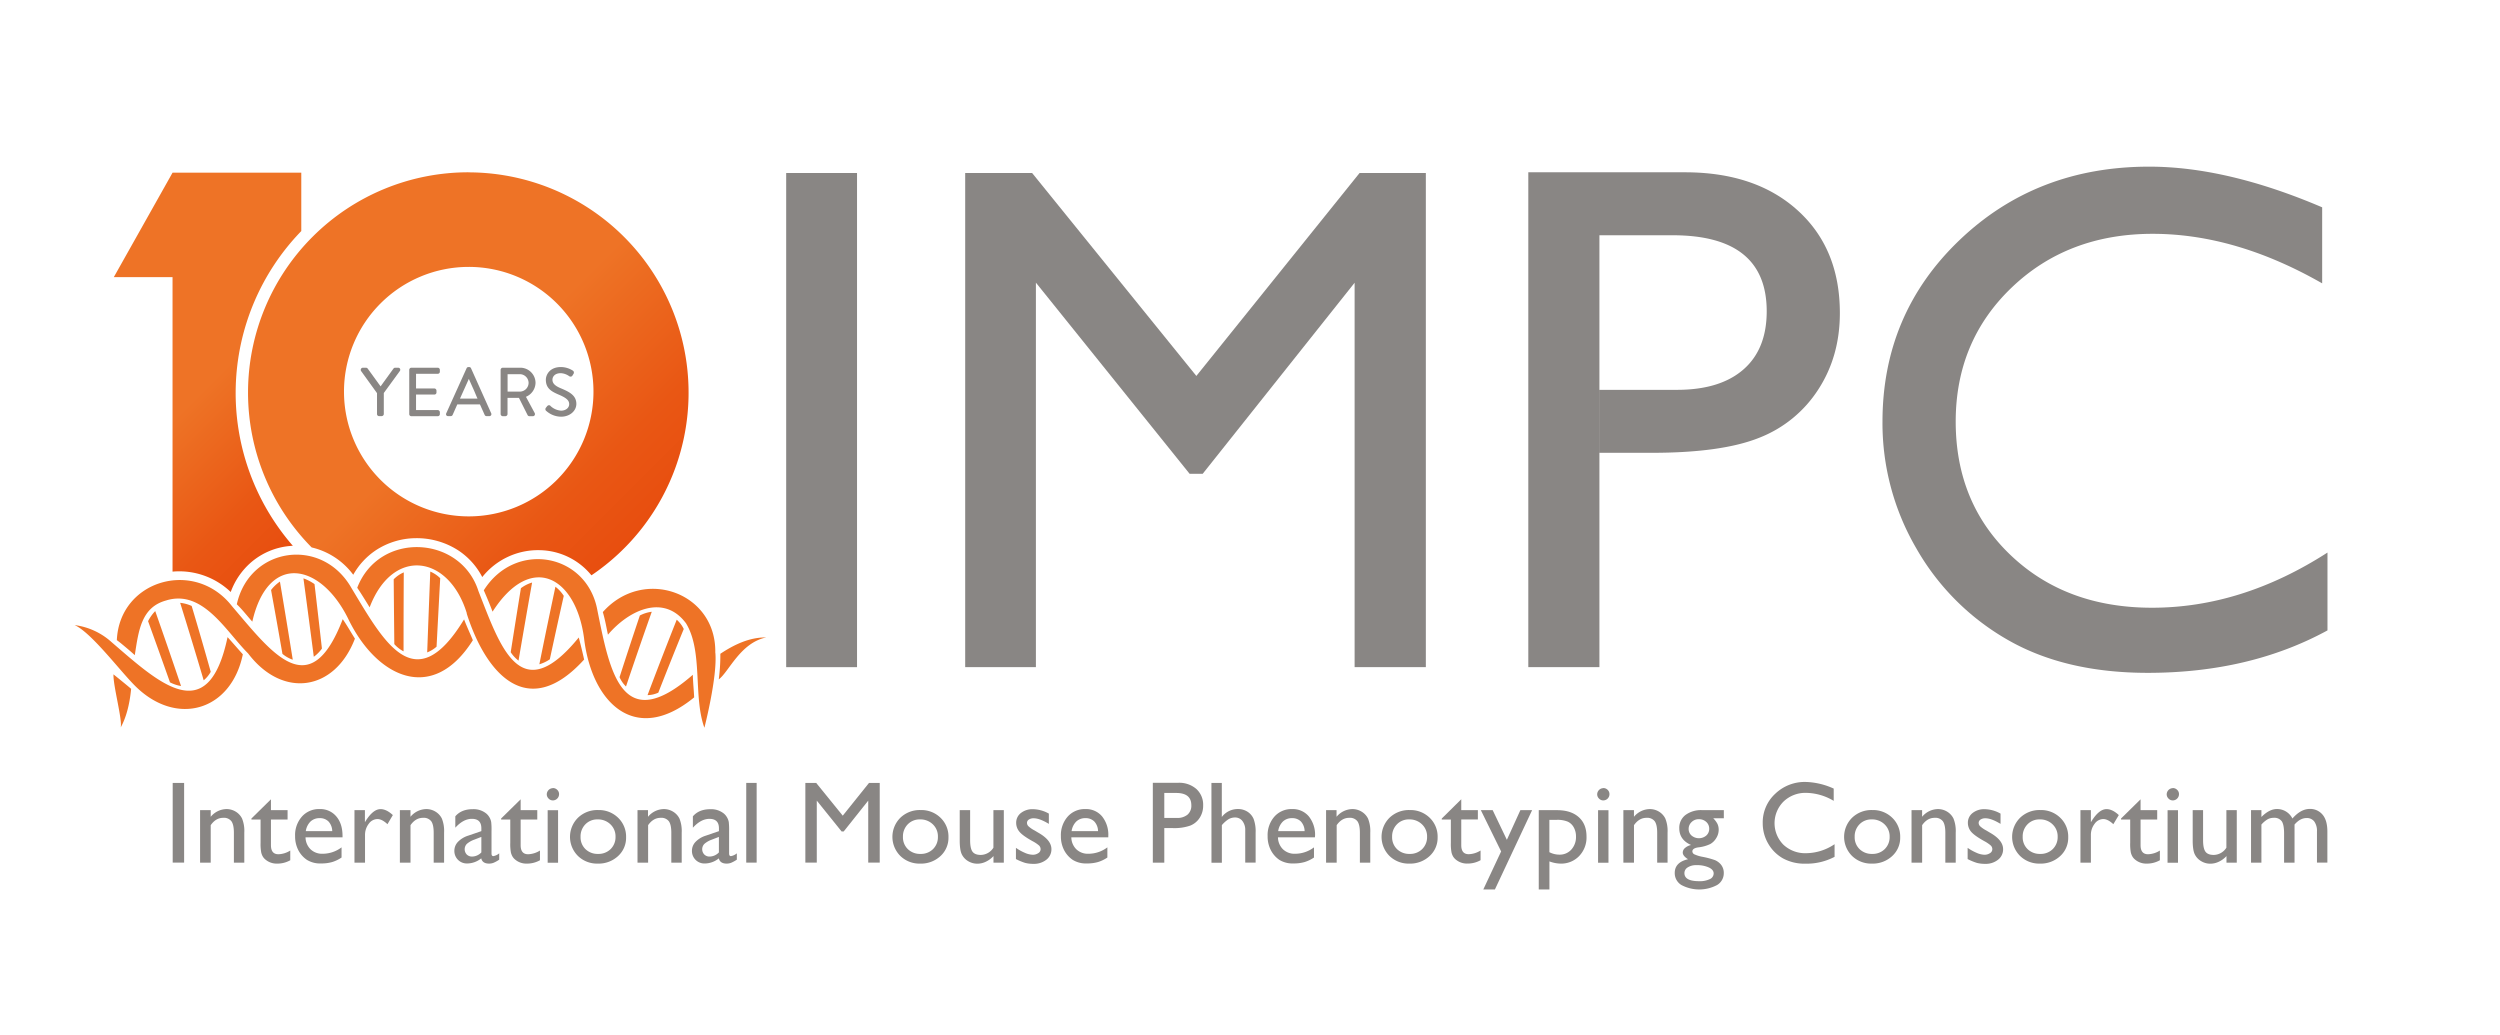 <svg id="LOGO" xmlns="http://www.w3.org/2000/svg" xmlns:xlink="http://www.w3.org/1999/xlink" viewBox="0 0 1129.16 467.68"><defs><style>.cls-1{fill:url(#IMPC_Orange_Gradient);}.cls-2{fill:url(#IMPC_Orange_Gradient-2);}.cls-3{fill:#ee7326;}.cls-4{fill:#898684;}</style><linearGradient id="IMPC_Orange_Gradient" x1="141.17" y1="106.96" x2="281.87" y2="247.66" gradientUnits="userSpaceOnUse"><stop offset="0.5" stop-color="#ee7326"/><stop offset="0.55" stop-color="#ed6f23"/><stop offset="0.83" stop-color="#e95714"/><stop offset="1" stop-color="#e84e0f"/></linearGradient><linearGradient id="IMPC_Orange_Gradient-2" x1="47.43" y1="108.49" x2="158.86" y2="219.93" xlink:href="#IMPC_Orange_Gradient"/></defs><path class="cls-1" d="M211.52,77.82a99.49,99.49,0,0,0-70.75,169.44,32.56,32.56,0,0,1,18.78,12.34,32.13,32.13,0,0,1,10.19-11.06,33.34,33.34,0,0,1,17.67-5.46,34.59,34.59,0,0,1,19.65,5.56,32.07,32.07,0,0,1,10.76,12A32.18,32.18,0,0,1,244,248.5a30.76,30.76,0,0,1,23.13,11.35,99.5,99.5,0,0,0-55.57-182Zm.2,155.41a56.34,56.34,0,1,1,56.33-56.34A56.33,56.33,0,0,1,211.72,233.23Z"/><path class="cls-2" d="M136.08,104.36a105.09,105.09,0,0,0-3.81,142.16c-.33,0-.66,0-1,.06A31,31,0,0,0,113.4,254a32.29,32.29,0,0,0-9.19,13.39,33.63,33.63,0,0,0-26.28-9.21v-133H51.4L77.93,78h58.15Z"/><path class="cls-3" d="M51.25,304.58c-.17,5.22,4.11,20.52,3.26,24h0c2.35-4.25,4-10,4.72-17.46C56.59,308.88,53.9,306.72,51.25,304.58ZM154.8,279.66c-14.87,38.84-32,15.19-50-5.85C87.92,252.14,54,262,52.77,289.11l1.65,1.27c2.16,1.8,4.46,3.69,6.46,5.53,1.71-11,2.89-21.78,14.39-24.76l-.07,0c16.53-4.95,26.86,14,36.88,24,15.51,20.46,39.09,17.12,48.23-6.7C158.47,285.56,156.75,282.47,154.8,279.66Zm109,18.09c-.72-3.26-1.54-6.62-2.39-9.82C235,320.29,226.08,292.38,216.1,267c-8-25.23-44.81-27.25-54.75-1.53.38.58.77,1.15,1.15,1.72,1.49,2.31,3.05,4.82,4.45,7.12,10.4-27.34,35.75-23.86,43.9,2.7l-.06.07c8.94,28.06,27.92,48.56,53.1,20.74Zm59.27-2.94c.54-27.26-32.53-39-50.8-18.35,1,3.3,1.62,6.9,2.32,10.21,9.44-11.1,25.2-18.62,35.25-5.16,7.76,12.65,3.17,33,8.31,47.19C318.15,328.7,324.07,305.74,323.1,294.81ZM70.11,276a19.17,19.17,0,0,0-3.23,4.56q5,13.79,9.89,27.62a16.44,16.44,0,0,0,5,1.67Q76.05,292.87,70.11,276Zm32.67,11.78C94,329.37,71.94,308.6,50.36,290a30.75,30.75,0,0,0-16.66-7.67h0c7.55,3.33,20.6,20.82,27.37,27.51,18.64,18.54,43.33,11.32,48.61-14.31C107.39,293,105.11,290.34,102.78,287.76ZM86.57,273.69a17.1,17.1,0,0,0-5.2-1.42q5.44,17.46,10.63,35a13.21,13.21,0,0,0,3.18-3.84Q91,288.53,86.57,273.69Zm39.86-11a17.11,17.11,0,0,0-4,3.8q2.63,14.42,5.14,28.84a14.61,14.61,0,0,0,4.66,2.64Q129.4,280.28,126.43,262.65Zm15.62,1.13a20.65,20.65,0,0,0-5-2.6q2.38,17.7,4.68,35.42a16.31,16.31,0,0,0,3.67-3.7Q143.76,278.34,142.05,263.78Zm35.77-2.13q.13,14.61.28,29.23a14.53,14.53,0,0,0,4.17,3.27q0-17.83.1-35.67A14.28,14.28,0,0,0,177.82,261.65Zm31.78,18.08c-22.21,36.5-36.2,10.1-50.82-14.11-13.26-23.4-46.07-18.69-51.82,7.27l1,1c2.18,2.25,4,4.63,6,6.84,7.08-31.11,30.66-26.66,43.2-1.53,12.52,26.29,37.93,39.24,56.42,9.91C212.26,286,210.78,282.85,209.6,279.73Zm-15.26-21.56q-.72,18.22-1.39,36.46a14.36,14.36,0,0,0,4.23-2.59q.81-15.46,1.65-30.92A14,14,0,0,0,194.34,258.17Zm40.93,7.5q-2.34,14.43-4.6,28.87a15.14,15.14,0,0,0,3.53,3.81q3-17.66,6.13-35.28A15.85,15.85,0,0,0,235.27,265.67Zm15.59-.68q-3.72,17.47-7.25,35a16.72,16.72,0,0,0,4.72-2.24q3.09-14.34,6.3-28.66A16.11,16.11,0,0,0,250.86,265ZM289,278q-4.68,13.9-9.17,27.85a13.34,13.34,0,0,0,2.91,4.22q5.68-16.92,11.64-33.76A15.9,15.9,0,0,0,289,278Zm23.94,26.76c-32.19,28.12-37.5-1.38-43.1-29-4.62-25.91-37.13-31.82-51.35-9.1l.06.05c1.4,3.2,2.71,6.33,3.92,9.56,17.48-27.19,37.63-15.67,41.32,11.93,3.42,29.12,23,48.71,49.74,26.78C313.37,311.6,313,308.13,312.92,304.73Zm-7.29-24.85q-6.75,17-13.18,34.06a12.42,12.42,0,0,0,4.87-1.12q5.63-14.42,11.49-28.75A13.29,13.29,0,0,0,305.63,279.88Zm19.71,15.42a85.51,85.51,0,0,1-.72,11.51c4.48-3.24,9.69-16.52,21.43-18.93C338.35,287.79,331.29,291.35,325.34,295.3Z"/><path class="cls-4" d="M179.89,166.08h-1.42a1,1,0,0,0-.78.43l-5.79,8-5.8-8a1,1,0,0,0-.78-.42H163.9a.93.93,0,0,0-.83.47,1,1,0,0,0,0,1l7.21,10V187a.94.94,0,0,0,.94.95h1.18a1,1,0,0,0,.95-.95v-9.5l7.3-10a1,1,0,0,0,0-1A1,1,0,0,0,179.89,166.08Z"/><path class="cls-4" d="M197.67,166.08H185.79a1,1,0,0,0-.95.95v20a.94.94,0,0,0,.95.95h11.88a.94.94,0,0,0,1-.95v-.87a1,1,0,0,0-1-.95h-9.76v-7h8.29a.94.94,0,0,0,.94-.94v-.88a1,1,0,0,0-.94-.94h-8.29v-6.62h9.76a.94.94,0,0,0,1-.95V167A1,1,0,0,0,197.67,166.08Z"/><path class="cls-4" d="M212.74,166.32a.9.9,0,0,0-.85-.54h-.3a.92.92,0,0,0-.85.55l-9.17,20.31a.91.91,0,0,0,0,.89.93.93,0,0,0,.81.42h1.21a.92.92,0,0,0,.85-.55l2.11-4.76h10.22l2.13,4.74a.91.91,0,0,0,.86.57H221a.9.9,0,0,0,.85-1.31Zm2.92,13.7h-7.9l4-8.88c.67,1.49,1.33,3,2,4.46S215,178.55,215.66,180Z"/><path class="cls-4" d="M241.88,172.88a6.89,6.89,0,0,0-6.95-6.8h-7.82a1,1,0,0,0-1,.95v20a1,1,0,0,0,1,.95h1.18a1,1,0,0,0,.94-.95v-7.32h5.16l3.91,7.79a.9.9,0,0,0,.82.48h1.54a.92.92,0,0,0,.83-.45,1,1,0,0,0,0-1l-3.94-7.31A7,7,0,0,0,241.88,172.88Zm-3.13,0a4,4,0,0,1-4,4h-5.49V169h5.49A4,4,0,0,1,238.75,172.91Z"/><path class="cls-4" d="M253.36,175.4c-2.73-1.13-3.84-2.27-3.84-3.91,0-1.09.8-2.94,3.79-2.94a7.17,7.17,0,0,1,3.67,1.28l.1.06a1,1,0,0,0,1.55-.39l.19-.3c.06-.09.11-.19.18-.28a1.14,1.14,0,0,0,.17-.94,1,1,0,0,0-.48-.61,10.14,10.14,0,0,0-5.35-1.59c-5,0-6.8,3.44-6.8,5.74,0,3.86,2.51,5.27,5.54,6.6,3.73,1.55,5,2.71,5,4.42s-1.58,2.94-3.67,2.94a7.7,7.7,0,0,1-4.8-2.15l0-.05a1,1,0,0,0-.74-.26,1.31,1.31,0,0,0-.85.58l-.24.29-.21.28,0,0a1,1,0,0,0,.24,1.5,10.2,10.2,0,0,0,6.62,2.54c3.87,0,6.89-2.55,6.89-5.8C260.29,178.54,257.15,177,253.36,175.4Z"/><path class="cls-4" d="M78,353.61h5.16v36H78Z"/><path class="cls-4" d="M95.17,365.92v3a9.45,9.45,0,0,1,7.14-3.49,7.92,7.92,0,0,1,4.13,1.15,7.53,7.53,0,0,1,2.9,3.15,14.88,14.88,0,0,1,1,6.33v13.57h-4.7V376.13q0-3.63-1.11-5.19a4.23,4.23,0,0,0-3.71-1.56c-2.22,0-4.1,1.1-5.65,3.32v16.95h-4.8V365.92Z"/><path class="cls-4" d="M113.56,369.69l8.82-8.67v4.9h7.51v4.23h-7.51v11.61c0,2.72,1.13,4.07,3.38,4.07a10.52,10.52,0,0,0,5.34-1.67v4.38a11.76,11.76,0,0,1-5.9,1.52,7.82,7.82,0,0,1-5.37-1.88,5.17,5.17,0,0,1-1.11-1.28,6.6,6.6,0,0,1-.73-1.85,20.74,20.74,0,0,1-.3-4.38V370.15h-4.13Z"/><path class="cls-4" d="M154.71,378.2H138a7.73,7.73,0,0,0,2.28,5.41,7.49,7.49,0,0,0,5.43,2,14.16,14.16,0,0,0,8.56-2.89v4.59a15.56,15.56,0,0,1-4.29,2.06,17.73,17.73,0,0,1-5,.62,11.24,11.24,0,0,1-6.35-1.62,11.83,11.83,0,0,1-3.88-4.37,13.44,13.44,0,0,1-1.46-6.36,12.59,12.59,0,0,1,3.07-8.81,10.26,10.26,0,0,1,8-3.4,9.39,9.39,0,0,1,7.53,3.31q2.82,3.3,2.82,8.84Zm-16.59-2.81h11.94a6.6,6.6,0,0,0-1.67-4.34,5.41,5.41,0,0,0-4-1.52,5.82,5.82,0,0,0-4.14,1.52A7.61,7.61,0,0,0,138.12,375.39Z"/><path class="cls-4" d="M164.82,365.92v5.44l.25-.41q3.41-5.49,6.81-5.5c1.78,0,3.62.9,5.55,2.69L175,372.26c-1.63-1.54-3.14-2.32-4.54-2.32a4.88,4.88,0,0,0-3.93,2.17,8.17,8.17,0,0,0-1.66,5.13v12.41H160.1V365.92Z"/><path class="cls-4" d="M185.4,365.92v3a9.46,9.46,0,0,1,7.15-3.49,7.88,7.88,0,0,1,4.12,1.15,7.56,7.56,0,0,1,2.91,3.15,15.06,15.06,0,0,1,1,6.33v13.57h-4.7V376.13q0-3.63-1.1-5.19a4.25,4.25,0,0,0-3.72-1.56c-2.22,0-4.1,1.1-5.65,3.32v16.95h-4.8V365.92Z"/><path class="cls-4" d="M222,375.39v10.08c0,.81.28,1.21.83,1.21a5.69,5.69,0,0,0,2.65-1.26v2.86a15.27,15.27,0,0,1-2.56,1.41,5.58,5.58,0,0,1-2,.37c-2,0-3.2-.79-3.56-2.37A10.19,10.19,0,0,1,211,390a5.62,5.62,0,0,1-5.78-5.75,5.8,5.8,0,0,1,1.61-4,11,11,0,0,1,4.58-2.8l6-2.06v-1.27c0-2.85-1.42-4.28-4.28-4.28q-3.84,0-7.48,4v-5.13c1.82-2.15,4.45-3.23,7.87-3.23a9.07,9.07,0,0,1,6.16,2,6.42,6.42,0,0,1,1.4,1.71,6.25,6.25,0,0,1,.78,2.14A30.2,30.2,0,0,1,222,375.39ZM217.41,385v-7l-3.14,1.22a10.55,10.55,0,0,0-3.4,1.92,3.48,3.48,0,0,0-.05,4.81,3.33,3.33,0,0,0,2.44.93A5.89,5.89,0,0,0,217.41,385Z"/><path class="cls-4" d="M226.34,369.69l8.82-8.67v4.9h7.51v4.23h-7.51v11.61c0,2.72,1.13,4.07,3.38,4.07a10.52,10.52,0,0,0,5.34-1.67v4.38a11.83,11.83,0,0,1-5.91,1.52,7.78,7.78,0,0,1-5.36-1.88,5.17,5.17,0,0,1-1.11-1.28,6.9,6.9,0,0,1-.74-1.85,21,21,0,0,1-.29-4.38V370.15h-4.13Z"/><path class="cls-4" d="M249.68,355.94a2.72,2.72,0,0,1,2,.8,2.61,2.61,0,0,1,.83,2,2.82,2.82,0,0,1-2.82,2.78,2.62,2.62,0,0,1-1.91-.84,2.66,2.66,0,0,1-.82-1.94,2.84,2.84,0,0,1,2.73-2.76Zm-2.32,10h4.7v23.73h-4.7Z"/><path class="cls-4" d="M270.19,365.87a12.37,12.37,0,0,1,9,3.49,11.77,11.77,0,0,1,3.59,8.79,11.14,11.14,0,0,1-3.64,8.52,12.91,12.91,0,0,1-9.16,3.39,12.35,12.35,0,0,1-8.92-3.44,12.14,12.14,0,0,1,0-17.28A12.59,12.59,0,0,1,270.19,365.87Zm-.26,4.23a7.4,7.4,0,0,0-5.54,2.22,7.73,7.73,0,0,0-2.17,5.65,7.41,7.41,0,0,0,2.22,5.56,7.87,7.87,0,0,0,5.7,2.15,7.73,7.73,0,0,0,5.66-2.18,7.53,7.53,0,0,0,2.21-5.59,7.45,7.45,0,0,0-2.3-5.59A8,8,0,0,0,269.93,370.1Z"/><path class="cls-4" d="M292.68,365.92v3a9.46,9.46,0,0,1,7.15-3.49A7.94,7.94,0,0,1,304,366.6a7.53,7.53,0,0,1,2.9,3.15,15.06,15.06,0,0,1,1,6.33v13.57h-4.69V376.13q0-3.63-1.11-5.19a4.25,4.25,0,0,0-3.72-1.56c-2.21,0-4.1,1.1-5.65,3.32v16.95h-4.79V365.92Z"/><path class="cls-4" d="M329.31,375.39v10.08c0,.81.28,1.21.83,1.21a5.71,5.71,0,0,0,2.66-1.26v2.86a15.68,15.68,0,0,1-2.57,1.41,5.58,5.58,0,0,1-2,.37c-2,0-3.19-.79-3.56-2.37a10.17,10.17,0,0,1-6.37,2.32,5.62,5.62,0,0,1-5.77-5.75,5.76,5.76,0,0,1,1.61-4,10.87,10.87,0,0,1,4.58-2.8l6-2.06v-1.27q0-4.28-4.29-4.28-3.84,0-7.48,4v-5.13q2.74-3.23,7.87-3.23a9.11,9.11,0,0,1,6.17,2,6.4,6.4,0,0,1,1.39,1.71,6.5,6.5,0,0,1,.79,2.14A32.65,32.65,0,0,1,329.31,375.39ZM324.7,385v-7l-3.15,1.22a10.37,10.37,0,0,0-3.39,1.92,3.45,3.45,0,0,0-.05,4.81,3.3,3.3,0,0,0,2.43.93A5.93,5.93,0,0,0,324.7,385Z"/><path class="cls-4" d="M337.05,353.61h4.7v36h-4.7Z"/><path class="cls-4" d="M392.51,353.61h4.83v36h-5.19v-28l-11.08,13.93h-.95l-11.21-13.93v28h-5.16v-36h4.89l12,14.8Z"/><path class="cls-4" d="M415.81,365.87a12.37,12.37,0,0,1,9,3.49,11.76,11.76,0,0,1,3.58,8.79,11.17,11.17,0,0,1-3.63,8.52,12.92,12.92,0,0,1-9.16,3.39,12.37,12.37,0,0,1-8.93-3.44,12.17,12.17,0,0,1,0-17.28A12.61,12.61,0,0,1,415.81,365.87Zm-.26,4.23a7.42,7.42,0,0,0-5.55,2.22,7.77,7.77,0,0,0-2.17,5.65,7.41,7.41,0,0,0,2.22,5.56,7.87,7.87,0,0,0,5.7,2.15,7.74,7.74,0,0,0,5.67-2.18,7.52,7.52,0,0,0,2.2-5.59,7.44,7.44,0,0,0-2.29-5.59A8,8,0,0,0,415.55,370.1Z"/><path class="cls-4" d="M448.72,389.65v-3a10.9,10.9,0,0,1-3.42,2.54,8.84,8.84,0,0,1-3.83.91,8,8,0,0,1-4.14-1.12,7.28,7.28,0,0,1-2.86-3q-1-1.92-1-6.39V365.92h4.7v13.52c0,2.49.35,4.23,1.07,5.22s2,1.48,3.75,1.48a6.86,6.86,0,0,0,5.7-3.27V365.92h4.7v23.73Z"/><path class="cls-4" d="M458.86,388v-5.06a21.54,21.54,0,0,0,4.06,2.26,9.41,9.41,0,0,0,3.5.86,4.35,4.35,0,0,0,2.52-.72,2.07,2.07,0,0,0,1.06-1.73,2.34,2.34,0,0,0-.68-1.71,15.62,15.62,0,0,0-3-2q-4.53-2.52-5.94-4.32a6.16,6.16,0,0,1-1.41-3.9,5.5,5.5,0,0,1,2.13-4.47,8.44,8.44,0,0,1,5.48-1.73,15.09,15.09,0,0,1,7.15,2v4.64q-4.18-2.54-6.84-2.53a3.77,3.77,0,0,0-2.2.58,1.79,1.79,0,0,0-.84,1.54,2.17,2.17,0,0,0,.76,1.57,12.78,12.78,0,0,0,2.67,1.81l1.67,1q5.94,3.36,5.94,7.43a5.9,5.9,0,0,1-2.28,4.78,9,9,0,0,1-5.87,1.87,14.38,14.38,0,0,1-3.77-.45A25.11,25.11,0,0,1,458.86,388Z"/><path class="cls-4" d="M500.57,378.2H483.88a7.73,7.73,0,0,0,2.28,5.41,7.49,7.49,0,0,0,5.43,2,14.19,14.19,0,0,0,8.57-2.89v4.59a15.75,15.75,0,0,1-4.3,2.06,17.68,17.68,0,0,1-5,.62,11.26,11.26,0,0,1-6.35-1.62,11.92,11.92,0,0,1-3.88-4.37,13.44,13.44,0,0,1-1.46-6.36,12.64,12.64,0,0,1,3.07-8.81,10.28,10.28,0,0,1,8-3.4,9.41,9.41,0,0,1,7.53,3.31,13.2,13.2,0,0,1,2.81,8.84ZM484,375.39h11.95a6.56,6.56,0,0,0-1.68-4.34,5.41,5.41,0,0,0-4-1.52,5.83,5.83,0,0,0-4.15,1.52A7.61,7.61,0,0,0,484,375.39Z"/><path class="cls-4" d="M520.69,389.65V353.56h11.43a11.77,11.77,0,0,1,8.23,2.79,9.63,9.63,0,0,1,3.07,7.48,10,10,0,0,1-1.58,5.57,9,9,0,0,1-4.31,3.52,21.89,21.89,0,0,1-7.84,1.1h-3.82v15.63Zm10.52-31.5h-5.34v11.28h5.65a7.14,7.14,0,0,0,4.85-1.49,5.29,5.29,0,0,0,1.71-4.24Q538.08,358.15,531.21,358.15Z"/><path class="cls-4" d="M547.16,353.61h4.69V369a9.08,9.08,0,0,1,7.3-3.59,7.86,7.86,0,0,1,4.26,1.19,7.25,7.25,0,0,1,2.8,3.28,16.19,16.19,0,0,1,.91,6.21v13.52h-4.69V375a6.51,6.51,0,0,0-1.28-4.19,4.09,4.09,0,0,0-3.37-1.58,5.68,5.68,0,0,0-2.91.79,13.41,13.41,0,0,0-3,2.66v17h-4.69Z"/><path class="cls-4" d="M593.9,378.2H577.21a7.73,7.73,0,0,0,2.28,5.41,7.49,7.49,0,0,0,5.43,2,14.14,14.14,0,0,0,8.56-2.89v4.59a15.56,15.56,0,0,1-4.29,2.06,17.68,17.68,0,0,1-5,.62,11.24,11.24,0,0,1-6.35-1.62A11.92,11.92,0,0,1,574,384a13.44,13.44,0,0,1-1.46-6.36,12.64,12.64,0,0,1,3.07-8.81,10.28,10.28,0,0,1,8-3.4,9.42,9.42,0,0,1,7.54,3.31,13.2,13.2,0,0,1,2.81,8.84Zm-16.59-2.81h11.94a6.6,6.6,0,0,0-1.67-4.34,5.41,5.41,0,0,0-4-1.52,5.82,5.82,0,0,0-4.14,1.52A7.61,7.61,0,0,0,577.31,375.39Z"/><path class="cls-4" d="M603.67,365.92v3a9.46,9.46,0,0,1,7.15-3.49A7.94,7.94,0,0,1,615,366.6a7.53,7.53,0,0,1,2.9,3.15,15.06,15.06,0,0,1,1,6.33v13.57h-4.69V376.13q0-3.63-1.11-5.19a4.25,4.25,0,0,0-3.72-1.56c-2.22,0-4.1,1.1-5.65,3.32v16.95h-4.79V365.92Z"/><path class="cls-4" d="M636.74,365.87a12.39,12.39,0,0,1,9,3.49,11.76,11.76,0,0,1,3.58,8.79,11.14,11.14,0,0,1-3.64,8.52,12.88,12.88,0,0,1-9.15,3.39,12.37,12.37,0,0,1-8.93-3.44,12.17,12.17,0,0,1,0-17.28A12.61,12.61,0,0,1,636.74,365.87Zm-.25,4.23a7.41,7.41,0,0,0-5.55,2.22,7.73,7.73,0,0,0-2.17,5.65,7.41,7.41,0,0,0,2.22,5.56,7.87,7.87,0,0,0,5.7,2.15,7.71,7.71,0,0,0,5.66-2.18,7.53,7.53,0,0,0,2.21-5.59,7.45,7.45,0,0,0-2.3-5.59A8,8,0,0,0,636.49,370.1Z"/><path class="cls-4" d="M651.21,369.69,660,361v4.9h7.5v4.23H660v11.61c0,2.72,1.12,4.07,3.38,4.07a10.58,10.58,0,0,0,5.34-1.67v4.38a11.83,11.83,0,0,1-5.91,1.52,7.82,7.82,0,0,1-5.37-1.88,5.62,5.62,0,0,1-1.11-1.28,6.91,6.91,0,0,1-.73-1.85,20.74,20.74,0,0,1-.3-4.38V370.15h-4.13Z"/><path class="cls-4" d="M686.7,365.92H692l-16.81,35.83h-5.24L678,384.56l-9.16-18.64h5.35l6.41,13.4Z"/><path class="cls-4" d="M695,401.75V365.92h8.22q6.32,0,9.83,3.15c2.35,2.09,3.52,5,3.52,8.79a12.09,12.09,0,0,1-3.31,8.77,11.21,11.21,0,0,1-8.44,3.43,14.78,14.78,0,0,1-5-1v12.69Zm8.12-31.45h-3.32v14.6a9.78,9.78,0,0,0,4.53,1.11,7,7,0,0,0,5.39-2.29,8.41,8.41,0,0,0,2.1-5.91,8.29,8.29,0,0,0-1-4.1,6,6,0,0,0-2.7-2.59A12.09,12.09,0,0,0,703.08,370.3Z"/><path class="cls-4" d="M724.11,355.94a2.72,2.72,0,0,1,2,.8,2.6,2.6,0,0,1,.82,2,2.8,2.8,0,0,1-2.81,2.78,2.61,2.61,0,0,1-1.91-.84,2.66,2.66,0,0,1-.82-1.94,2.84,2.84,0,0,1,2.73-2.76Zm-2.32,10h4.7v23.73h-4.7Z"/><path class="cls-4" d="M738,365.92v3a9.46,9.46,0,0,1,7.15-3.49,7.94,7.94,0,0,1,4.13,1.15,7.53,7.53,0,0,1,2.9,3.15,15.06,15.06,0,0,1,1,6.33v13.57h-4.69V376.13q0-3.63-1.11-5.19a4.25,4.25,0,0,0-3.72-1.56c-2.21,0-4.1,1.1-5.65,3.32v16.95h-4.79V365.92Z"/><path class="cls-4" d="M758.47,374.12a7.26,7.26,0,0,1,2.77-6,11.87,11.87,0,0,1,7.58-2.21h9.77v3.66h-4.8a9.94,9.94,0,0,1,1.94,2.58,6.26,6.26,0,0,1,.54,2.66,7.07,7.07,0,0,1-1.06,3.65,7.48,7.48,0,0,1-2.72,2.75,16.84,16.84,0,0,1-5.45,1.52c-1.78.26-2.66.87-2.66,1.83a1.55,1.55,0,0,0,1,1.35A15.31,15.31,0,0,0,769,387a37.79,37.79,0,0,1,5.61,1.5,7.26,7.26,0,0,1,2.26,1.54,5.85,5.85,0,0,1,1.7,4.29,6.2,6.2,0,0,1-3,5.39,17.15,17.15,0,0,1-16.15,0,6.24,6.24,0,0,1-3-5.43q0-4.82,6-6.21c-1.59-1-2.38-2-2.38-3a2.73,2.73,0,0,1,1-2.06,6.3,6.3,0,0,1,2.75-1.37Q758.48,379.3,758.47,374.12Zm7.71,16.64a6.88,6.88,0,0,0-3.88,1,3,3,0,0,0-1.51,2.58q0,3.66,6.61,3.66a10.39,10.39,0,0,0,4.83-.92A2.83,2.83,0,0,0,774,394.5c0-1.1-.72-2-2.17-2.69A12.86,12.86,0,0,0,766.18,390.76ZM767.29,370a4.53,4.53,0,0,0-3.25,1.29,4.17,4.17,0,0,0-1.34,3.1,3.92,3.92,0,0,0,1.32,3,5.16,5.16,0,0,0,6.64,0,4,4,0,0,0,1.33-3.06,4.06,4.06,0,0,0-1.34-3.1A4.81,4.81,0,0,0,767.29,370Z"/><path class="cls-4" d="M828.61,381.29V387a27,27,0,0,1-13.1,3.09,20.19,20.19,0,0,1-10.25-2.42,17.84,17.84,0,0,1-6.65-6.68,18.2,18.2,0,0,1-2.45-9.21,17.56,17.56,0,0,1,5.61-13.23,19.24,19.24,0,0,1,13.84-5.37,32.4,32.4,0,0,1,12.61,3v5.54a24.89,24.89,0,0,0-12.35-3.61A14.25,14.25,0,0,0,805.59,362a13.8,13.8,0,0,0-.07,19.54,14.39,14.39,0,0,0,10.29,3.82A23.3,23.3,0,0,0,828.61,381.29Z"/><path class="cls-4" d="M845.66,365.87a12.37,12.37,0,0,1,9,3.49,11.77,11.77,0,0,1,3.59,8.79,11.14,11.14,0,0,1-3.64,8.52,12.91,12.91,0,0,1-9.16,3.39,12.35,12.35,0,0,1-8.92-3.44,12.14,12.14,0,0,1,0-17.28A12.57,12.57,0,0,1,845.66,365.87Zm-.26,4.23a7.4,7.4,0,0,0-5.54,2.22,7.73,7.73,0,0,0-2.17,5.65,7.41,7.41,0,0,0,2.22,5.56,7.87,7.87,0,0,0,5.7,2.15,7.73,7.73,0,0,0,5.66-2.18,7.53,7.53,0,0,0,2.21-5.59,7.45,7.45,0,0,0-2.3-5.59A8,8,0,0,0,845.4,370.1Z"/><path class="cls-4" d="M868.15,365.92v3a9.46,9.46,0,0,1,7.15-3.49,7.94,7.94,0,0,1,4.13,1.15,7.53,7.53,0,0,1,2.9,3.15,15.06,15.06,0,0,1,1,6.33v13.57h-4.69V376.13q0-3.63-1.11-5.19a4.25,4.25,0,0,0-3.72-1.56c-2.22,0-4.1,1.1-5.65,3.32v16.95h-4.79V365.92Z"/><path class="cls-4" d="M888.71,388v-5.06a21.61,21.61,0,0,0,4.07,2.26,9.32,9.32,0,0,0,3.49.86,4.4,4.4,0,0,0,2.53-.72,2.09,2.09,0,0,0,1.06-1.73,2.31,2.31,0,0,0-.69-1.71,15.44,15.44,0,0,0-2.95-2q-4.54-2.52-6-4.32a6.2,6.2,0,0,1-1.4-3.9,5.5,5.5,0,0,1,2.13-4.47,8.4,8.4,0,0,1,5.48-1.73,15.06,15.06,0,0,1,7.14,2v4.64q-4.17-2.54-6.83-2.53a3.78,3.78,0,0,0-2.21.58,1.79,1.79,0,0,0-.84,1.54,2.21,2.21,0,0,0,.76,1.57,13.37,13.37,0,0,0,2.67,1.81l1.68,1q5.92,3.36,5.93,7.43a5.9,5.9,0,0,1-2.28,4.78,8.94,8.94,0,0,1-5.87,1.87,14.3,14.3,0,0,1-3.76-.45A24.82,24.82,0,0,1,888.71,388Z"/><path class="cls-4" d="M921.55,365.87a12.37,12.37,0,0,1,9,3.49,11.77,11.77,0,0,1,3.59,8.79,11.14,11.14,0,0,1-3.64,8.52,12.91,12.91,0,0,1-9.16,3.39,12.35,12.35,0,0,1-8.92-3.44,12.14,12.14,0,0,1,0-17.28A12.57,12.57,0,0,1,921.55,365.87Zm-.26,4.23a7.4,7.4,0,0,0-5.54,2.22,7.73,7.73,0,0,0-2.17,5.65,7.41,7.41,0,0,0,2.22,5.56,7.87,7.87,0,0,0,5.7,2.15,7.73,7.73,0,0,0,5.66-2.18,7.53,7.53,0,0,0,2.21-5.59,7.45,7.45,0,0,0-2.3-5.59A8,8,0,0,0,921.29,370.1Z"/><path class="cls-4" d="M944.38,365.92v5.44l.26-.41q3.4-5.49,6.81-5.5,2.65,0,5.54,2.69l-2.47,4.12c-1.64-1.54-3.15-2.32-4.54-2.32a4.88,4.88,0,0,0-3.94,2.17,8.17,8.17,0,0,0-1.66,5.13v12.41h-4.72V365.92Z"/><path class="cls-4" d="M958,369.69l8.82-8.67v4.9h7.51v4.23h-7.51v11.61c0,2.72,1.13,4.07,3.38,4.07a10.55,10.55,0,0,0,5.34-1.67v4.38a11.83,11.83,0,0,1-5.91,1.52,7.78,7.78,0,0,1-5.36-1.88,5.17,5.17,0,0,1-1.11-1.28,6.9,6.9,0,0,1-.74-1.85,21,21,0,0,1-.29-4.38V370.15H958Z"/><path class="cls-4" d="M981.34,355.94a2.72,2.72,0,0,1,2,.8,2.61,2.61,0,0,1,.83,2,2.82,2.82,0,0,1-2.82,2.78,2.61,2.61,0,0,1-1.91-.84,2.66,2.66,0,0,1-.82-1.94,2.84,2.84,0,0,1,2.73-2.76Zm-2.32,10h4.7v23.73H979Z"/><path class="cls-4" d="M1005.62,389.65v-3a10.9,10.9,0,0,1-3.42,2.54,8.84,8.84,0,0,1-3.83.91,7.94,7.94,0,0,1-4.14-1.12,7.3,7.3,0,0,1-2.87-3q-1-1.92-1-6.39V365.92h4.69v13.52q0,3.74,1.07,5.22c.72,1,2,1.48,3.76,1.48a6.88,6.88,0,0,0,5.7-3.27V365.92h4.69v23.73Z"/><path class="cls-4" d="M1036.36,372.42v17.23h-4.72V376.44q0-3.94-1.05-5.5a4.14,4.14,0,0,0-3.69-1.56,5.52,5.52,0,0,0-2.7.67,11.7,11.7,0,0,0-2.8,2.37v17.23h-4.69V365.92h4.69V369q3.58-3.59,7-3.59a7.71,7.71,0,0,1,7,4.29q3.77-4.33,7.87-4.34a7.28,7.28,0,0,1,5.69,2.53c1.48,1.69,2.23,4.26,2.23,7.71v14h-4.7V375.59a7.31,7.31,0,0,0-1.21-4.54,4.13,4.13,0,0,0-3.48-1.57C1039.86,369.48,1038.05,370.46,1036.36,372.42Z"/><path class="cls-4" d="M355.09,78.14V301.33h32V78.14Z"/><path class="cls-4" d="M614.07,78.14,540.35,169.8,466.17,78.14H435.94V301.33h31.94V127.66L537.31,214h5.9l68.62-86.29V301.33H644V78.14Z"/><path class="cls-4" d="M812,95.08q-19-17.26-51-17.26H690.28V301.33H722.4V106.26h33.06q42.51,0,42.5,34.35,0,17.1-10.53,26.28t-30,9.19h-35v28.44H746q31.63,0,48.57-6.79a55.78,55.78,0,0,0,26.68-21.81q9.75-15,9.75-34.51Q831,112.31,812,95.08Z"/><path class="cls-4" d="M972,274.49q-38.85,0-63.75-23.64t-24.93-60.39q0-36.42,25.33-60.63t63.65-24.22q37.41,0,76.54,22.37V93.64q-43-18.37-78.13-18.37-51,0-85.72,33.23t-34.74,82a112.19,112.19,0,0,0,15.18,57,110.51,110.51,0,0,0,41.21,41.4q26,15,63.44,15,46,0,81.16-19.17V249.57Q1012.53,274.49,972,274.49Z"/></svg>